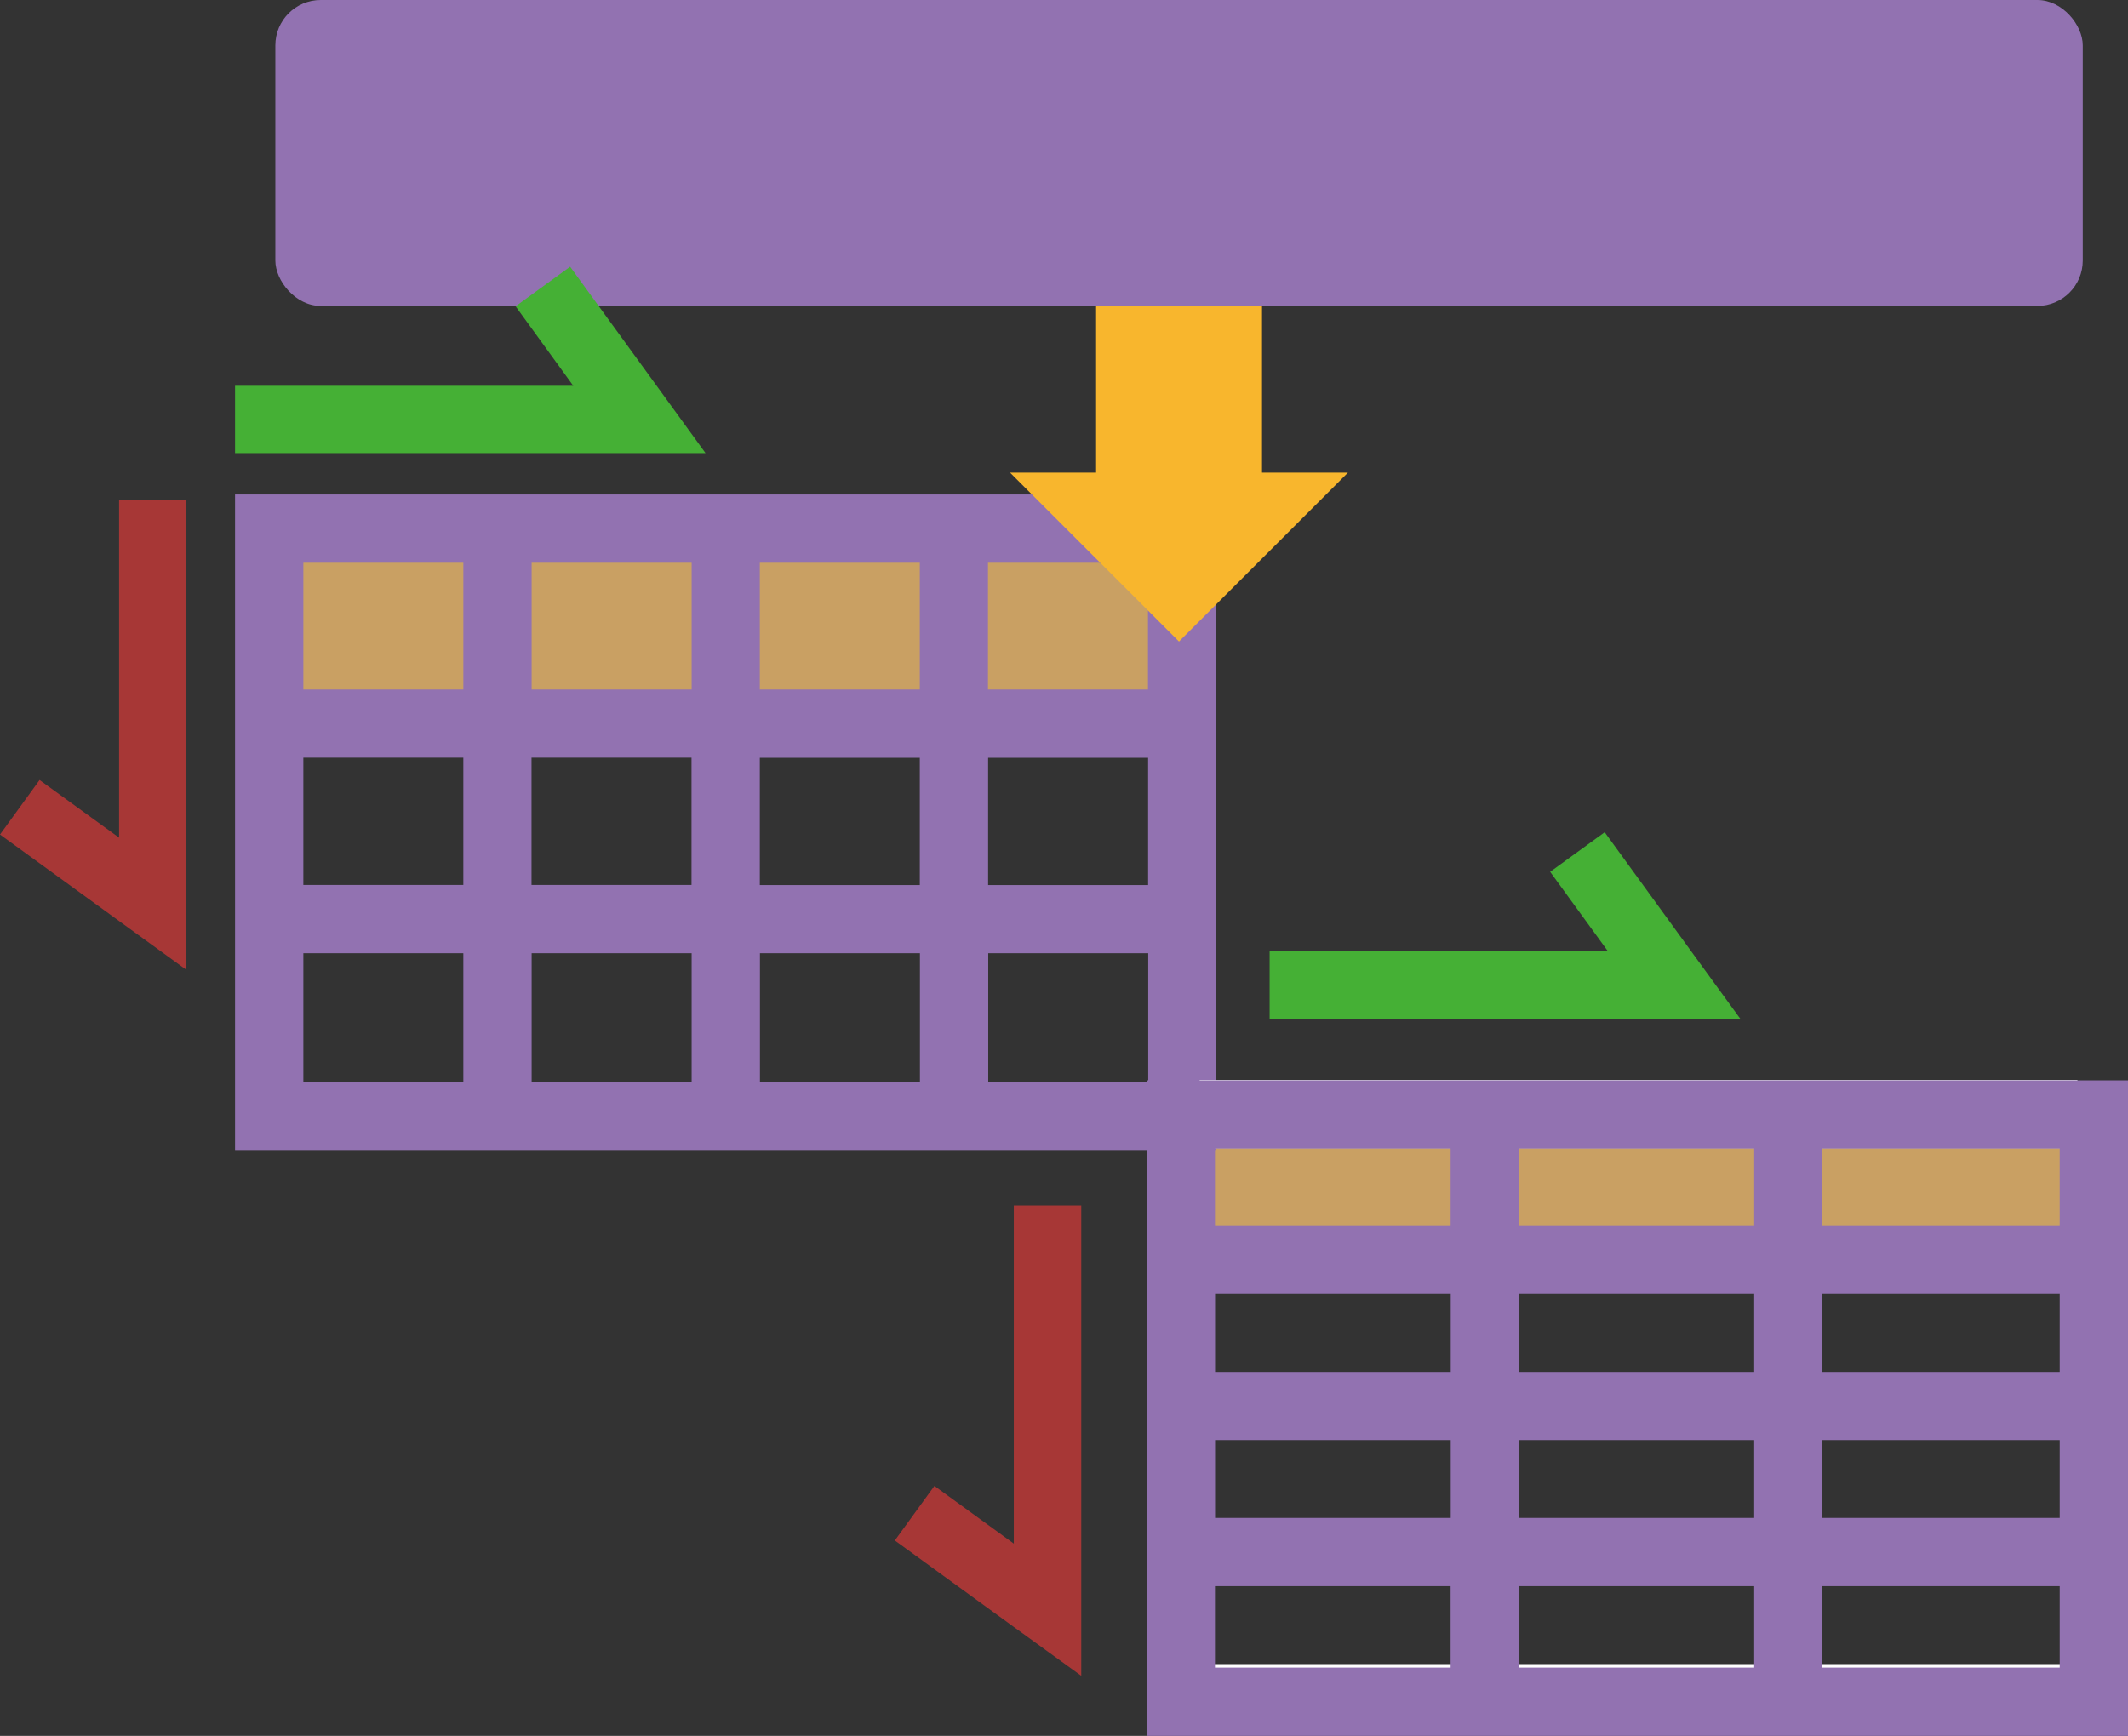 <?xml version="1.0" encoding="UTF-8"?><svg id="_レイヤー_2" xmlns="http://www.w3.org/2000/svg" viewBox="0 0 176.36 143.9"><rect x="0" y="0" width="176.36" height="143.9" fill="#333333" stroke="none"/><defs><style>.cls-1{fill:#f8b62d;}.cls-2{fill:#fff;}.cls-3{fill:#9272b1;}.cls-4{fill:#a73736;}.cls-5{fill:#c9a063;}.cls-6{fill:#45b035;}</style></defs><g id="_レイヤー_1-2"><rect class="cls-3" x="22.82" width="149.79" height="25.36" rx="3.76" ry="3.76"/><rect class="cls-5" x="21.9" y="44.03" width="75.81" height="15.48"/><rect class="cls-5" x="97.79" y="91.81" width="75.81" height="12.65"/><path class="cls-3" d="m19.48,40.99v54.34h81.32v-54.34H19.48Zm75.66,16.17h-13.26v-10.51h13.26v10.51Zm-51.09,5.65h13.26v10.55h-13.26v-10.55Zm-5.65,10.55h-13.26v-10.55h13.26v10.55Zm18.92-16.2h-13.26v-10.51h13.26v10.51Zm5.65-10.51h13.26v10.51h-13.26v-10.51Zm0,16.17h13.26v10.55h-13.26v-10.55Zm18.92,0h13.26v10.55h-13.26v-10.55Zm-43.49-16.17v10.51h-13.26v-10.51h13.26Zm-13.26,43.03v-10.66h13.26v10.66h-13.26Zm18.92,0v-10.66h13.26v10.66h-13.26Zm18.92,0v-10.66h13.26v10.66h-13.26Zm18.92,0v-10.66h13.26v10.66h-13.26Z"/><rect class="cls-2" x="132.97" y="55.98" width="5.65" height="72.75" transform="translate(228.15 -43.44) rotate(90)"/><rect class="cls-2" x="132.97" y="104.4" width="5.65" height="72.75" transform="translate(276.57 4.98) rotate(90)"/><path class="cls-3" d="m95.04,89.56v54.34h81.32v-54.34h-81.32Zm75.66,12.07h-19.67v-6.42h19.67v6.42Zm-25.32,5.65v6.45h-19.5v-6.45h19.5Zm-19.5-5.65v-6.42h19.5v6.42h-19.5Zm-5.65,12.1h-19.53v-6.45h19.53v6.45Zm0,5.65v6.45h-19.53v-6.45h19.53Zm5.65,0h19.5v6.45h-19.5v-6.45Zm25.15,0h19.67v6.45h-19.67v-6.45Zm0-5.65v-6.45h19.67v6.45h-19.67Zm-30.81-18.52v6.42h-19.53v-6.42h19.53Zm-19.53,43.03v-6.75h19.53v6.75h-19.53Zm25.19,0v-6.75h19.5v6.75h-19.5Zm25.15,0v-6.75h19.67v6.75h-19.67Z"/><polygon class="cls-1" points="104.59 39.18 104.59 25.36 90.84 25.36 90.84 39.18 83.71 39.18 97.71 53.18 111.71 39.18 104.59 39.18"/><polygon class="cls-6" points="54.42 31.98 47.25 22.11 42.73 25.39 47.51 31.98 19.48 31.98 19.48 37.56 51.57 37.56 58.47 37.56 54.42 31.98"/><polygon class="cls-4" points="9.87 76.35 0 69.18 3.28 64.66 9.87 69.44 9.87 41.41 15.45 41.41 15.45 73.5 15.45 80.4 9.87 76.35"/><polygon class="cls-6" points="140.16 78.86 132.99 68.99 128.47 72.27 133.26 78.86 105.22 78.86 105.22 84.44 137.31 84.44 144.22 84.44 140.16 78.86"/><polygon class="cls-4" points="84.02 134.87 74.16 127.7 77.44 123.18 84.02 127.96 84.02 99.93 89.61 99.93 89.61 132.02 89.61 138.92 84.02 134.87"/></g></svg>